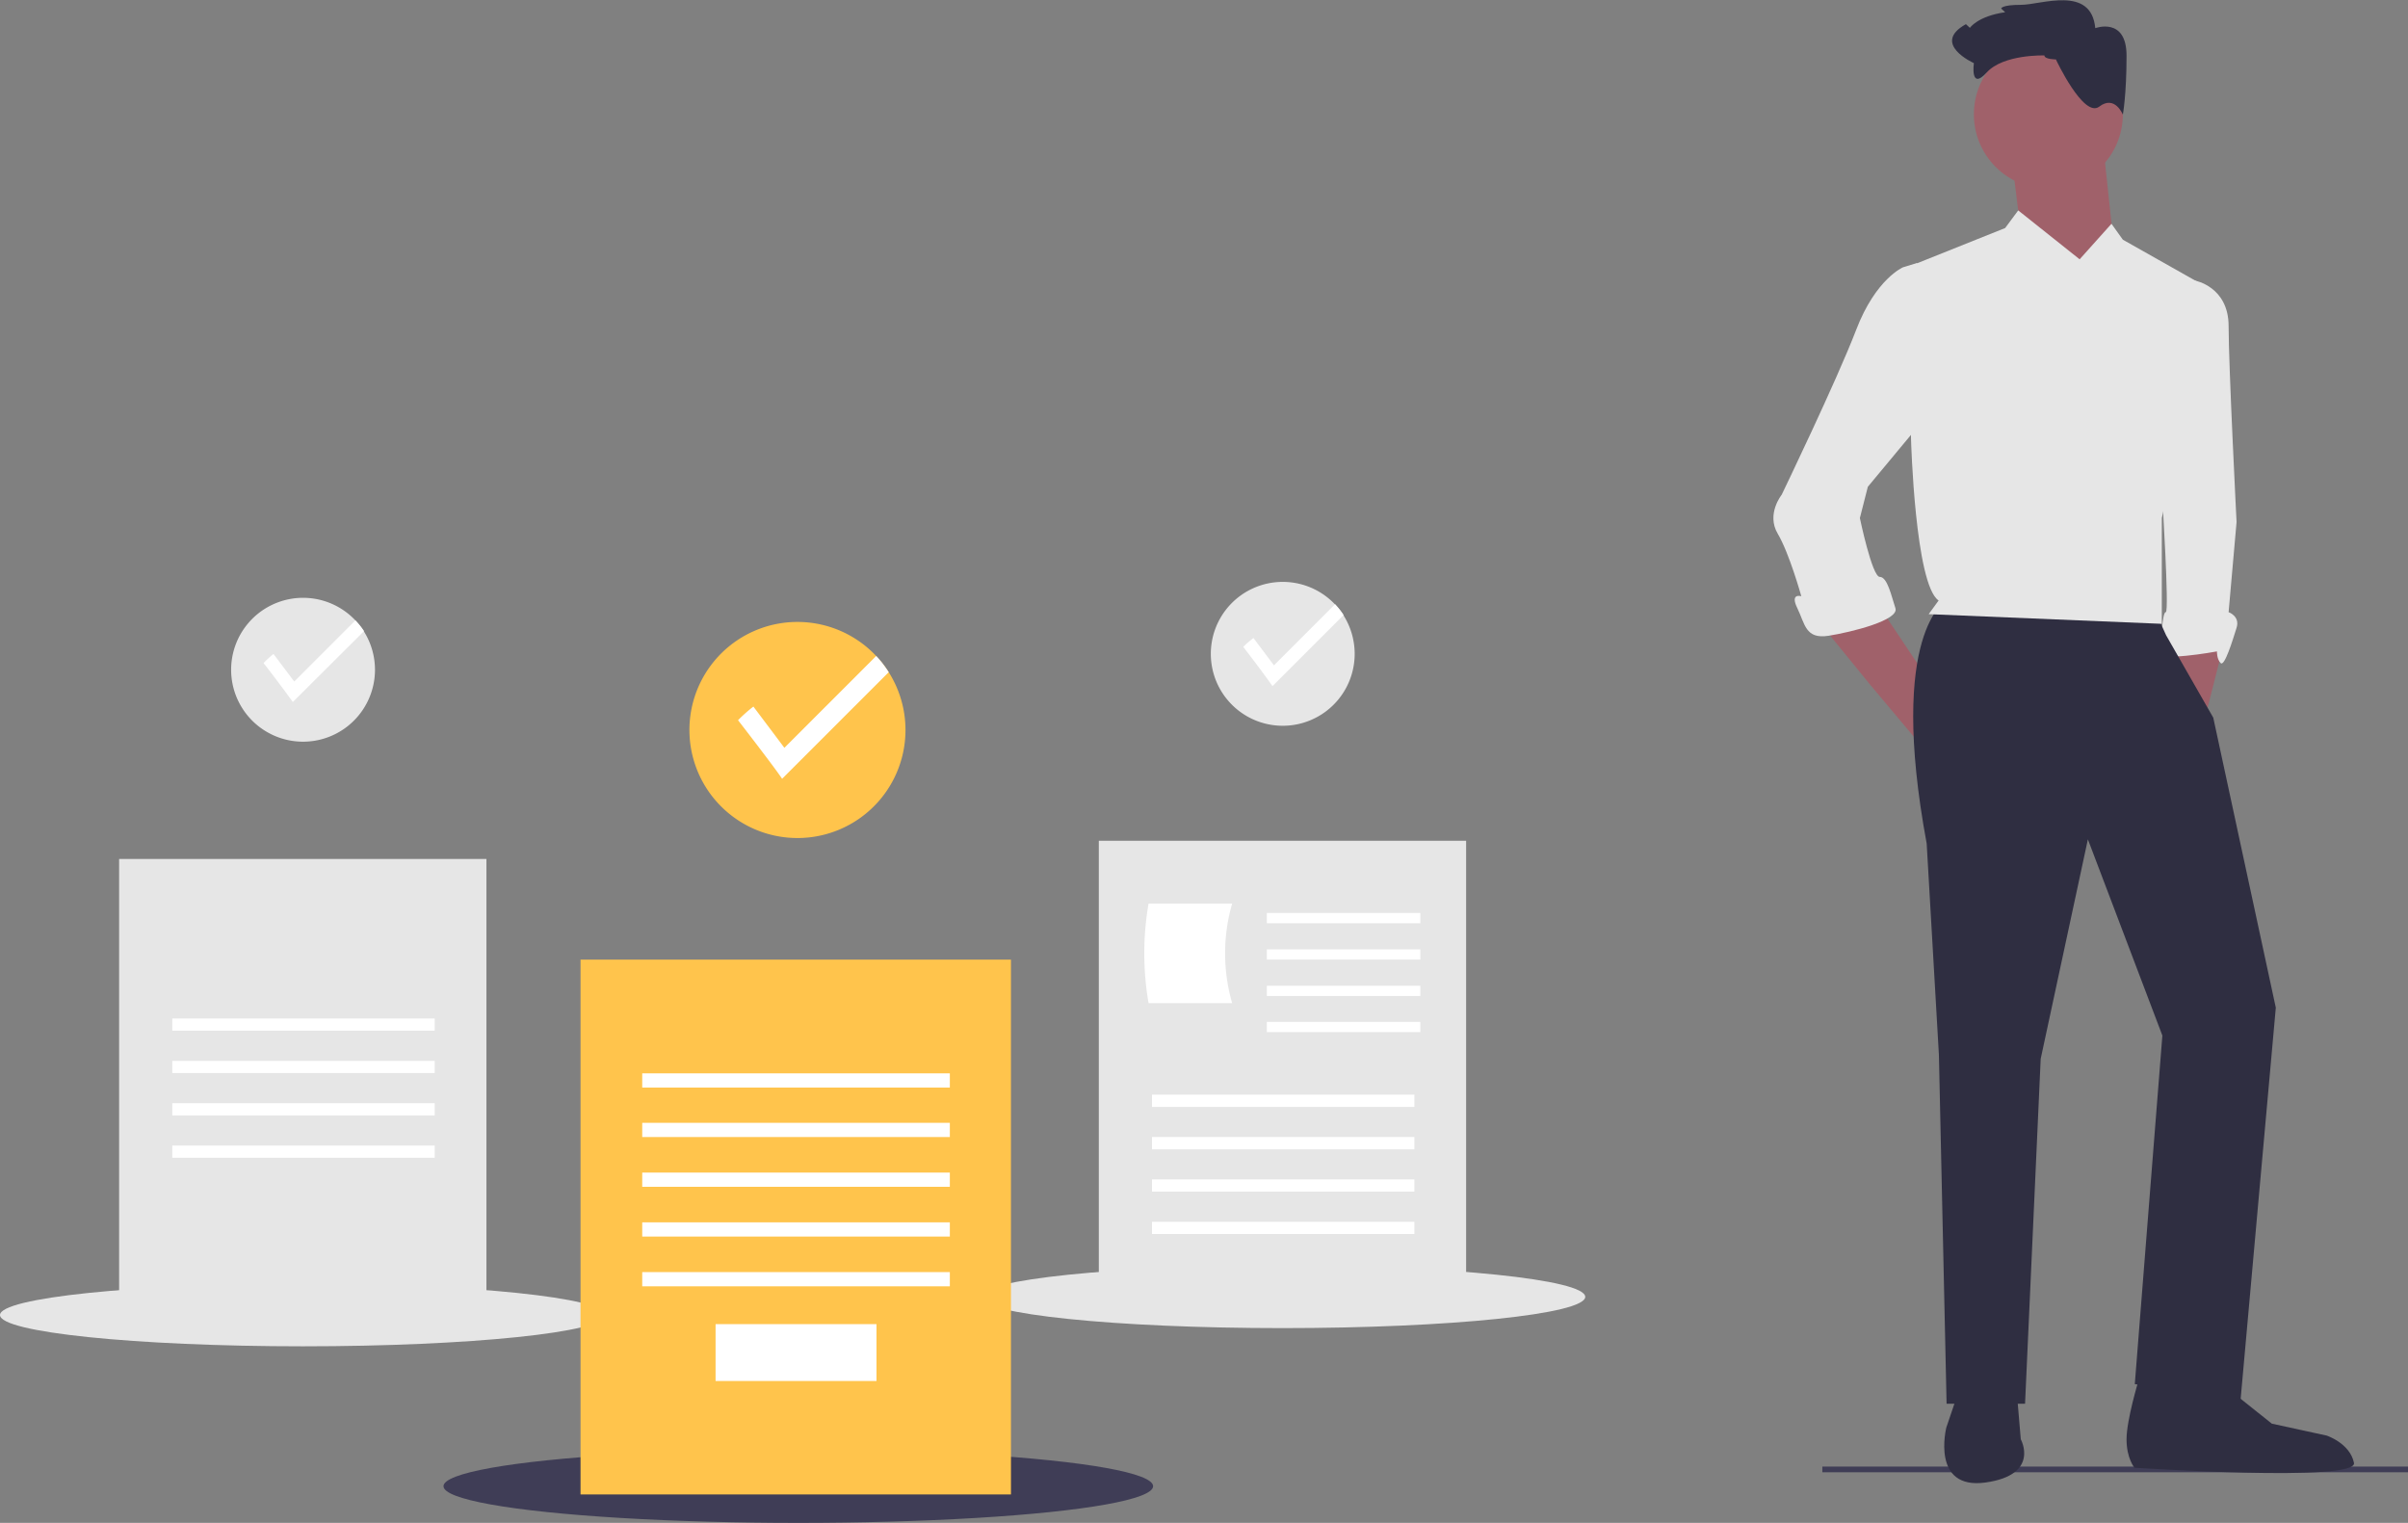 <svg xmlns="http://www.w3.org/2000/svg" viewBox="0 0 847 535.6">
  <rect x="0" y="0" width="847" height="535.6" fill="#808080" stroke="none"/>
  <path fill="#3f3d56" d="M641 515.8h206v2H641z"/>
  <path fill="#a0616a" d="M766 223.6v13.8l9.6 15.1 7-27.6-16.6-1.3z"/>
  <path fill="#e6e6e6" d="M764.6 100.8l7.5-2.1s11.8 2.1 11.8 16 2.8 68.9 2.8 68.9l-2.8 31.7s4.1 1.4 2.8 5.5-4.2 13.8-5.6 12.4-1.3-4.1-1.3-4.1-22.1 4.1-20.7 0 1.4-13.8 2.7-13.8-1.3-41.4-1.3-41.4z"/>
  <path fill="#a0616a" d="M639.8 218.7l18 22.1 22 26.2 6.9-31.7-12.3-2-12.5-18.7-22.1 4.1z"/>
  <path fill="#2f2e41" d="M684.6 211.2s-20.7 11-6.9 85.5L682 371l2.7 122.7h27.6l5.5-121.3 16.6-77.2 26.2 69-9.7 122.6 37.2 5.6 12.4-138-22-102-16.6-29-3.4-7.5z"/>
  <path fill="#2f2e41" d="M688.8 489.7l-4.2 12.4s-5.5 22 13.8 19.3 12.4-15.2 12.4-15.2l-1.4-16.5zM752.2 485.6s-4.2 13.8-4.2 20.6 2.8 10 2.8 10 78.6 5.2 77.2-1.7-9.6-9.6-9.6-9.6l-19.3-4.2-13.8-11-27.6-6.9z"/>
  <circle cx="720.5" cy="40.2" r="26.2" fill="#a0616a"/>
  <path fill="#a0616a" d="M739.8 51.2l4.1 38.6-9.6 18-23.5-26.3-2.7-22 31.7-8.3z"/>
  <path fill="#e6e6e6" d="M731.5 91.2L709.9 74l-4.6 6.2L670.8 94l1.4 60.6s1.4 51 9.7 56.6l-3.5 4.8 82 3.4v-37.2l18-80-31.7-17.9-4-5.6z"/>
  <path fill="#e6e6e6" d="M676.3 96.7l-2-4.2-4.9 1.5s-9.6 4-16.5 22-26.2 58-26.2 58-5.5 6.8-1.4 13.7 8.3 22 8.3 22-4.1-1.3-1.4 4.2 2.8 11 11 9.7 24.9-5.5 23.5-9.7-2.8-11-5.5-11-7-20.7-7-20.7l2.8-11 20.7-24.9z"/>
  <path fill="#2f2e41" d="M723.2 20.9s-4.1 0-4.1-1.4c0 0-14.4-.5-20.3 6s-4.5-3.3-4.5-3.3-15.2-6.8-2.8-13.7l1.4 1.3s2.7-4.1 12.4-5.5L703.9 3s0-1.3 7-1.3 24.7-7 26.1 8.2c0 0 11-4.1 11 9.7s-1.3 20.7-1.3 20.7-2.8-7-8.3-2.8S723.2 21 723.2 21z"/>
  <ellipse cx="106.5" cy="462.5" fill="#e6e6e6" rx="106.5" ry="11"/>
  <path fill="#e6e6e6" d="M41.9 302.1h129.2v160.5H41.9z"/>
  <path fill="#fff" d="M60.6 358.2h92.3v4.3H60.6zM60.6 373.1h92.3v4.3H60.6zM60.6 388h92.3v4.3H60.6zM60.6 402.9h92.3v4.3H60.6z"/>
  <path fill="#e6e6e6" d="M131.9 235.5a25.3 25.3 0 11-4-13.6 25.4 25.4 0 014 13.6z"/>
  <path fill="#fff" d="M128 222l-25 24.9a470.7 470.7 0 00-10.3-13.7 35.4 35.4 0 013.5-3.2l7.3 9.7 21.5-21.5a25.2 25.2 0 013 3.7z"/>
  <ellipse cx="451.1" cy="456.1" fill="#e6e6e6" rx="106.5" ry="11"/>
  <path fill="#e6e6e6" d="M386.5 295.7h129.2v160.5H386.5z"/>
  <path fill="#fff" d="M405.2 385h92.3v4.3h-92.3zM405.2 399.9h92.3v4.3h-92.3zM405.2 414.8h92.3v4.3h-92.3zM405.2 429.7h92.3v4.3h-92.3zM433.5 352.8H404a102.6 102.6 0 010-35h29.4a63 63 0 000 35zM445.6 321.1h54v3.6h-54zM445.6 333.9h54v3.6h-54zM445.6 346.7h54v3.6h-54zM445.6 359.4h54v3.6h-54z"/>
  <path fill="#e6e6e6" d="M476.5 229.8a25.3 25.3 0 11-4-13.5 25.4 25.4 0 014 13.5z"/>
  <path fill="#fff" d="M472.6 216.3l-25 25a470.7 470.7 0 00-10.3-13.8 35.4 35.4 0 013.6-3.1l7.2 9.6 21.5-21.5a25.2 25.2 0 013 3.8z"/>
  <ellipse cx="280.8" cy="522.7" fill="#3f3d56" rx="124.8" ry="12.9"/>
  <path fill="#ffc44c" d="M204.2 337.5h151.4v188.1H204.2z"/>
  <path fill="#fff" d="M225.9 377.5h108.2v5H225.9zM225.9 394.9h108.2v5H225.9zM225.9 412.4h108.2v5H225.9zM225.9 429.9h108.2v5H225.9zM225.9 447.4h108.2v5H225.9zM251.7 465.7h56.6v20h-56.6z"/>
  <path fill="#ffc44c" d="M318.5 256.7a38 38 0 11-5.9-20.3 38.1 38.1 0 015.9 20.3z"/>
  <path fill="#fff" d="M312.6 236.4l-37.5 37.5c-2.4-3.7-15.5-20.6-15.5-20.6a53.1 53.1 0 015.4-4.8l10.9 14.5 32.3-32.3a38 38 0 014.4 5.7z"/>
</svg>
